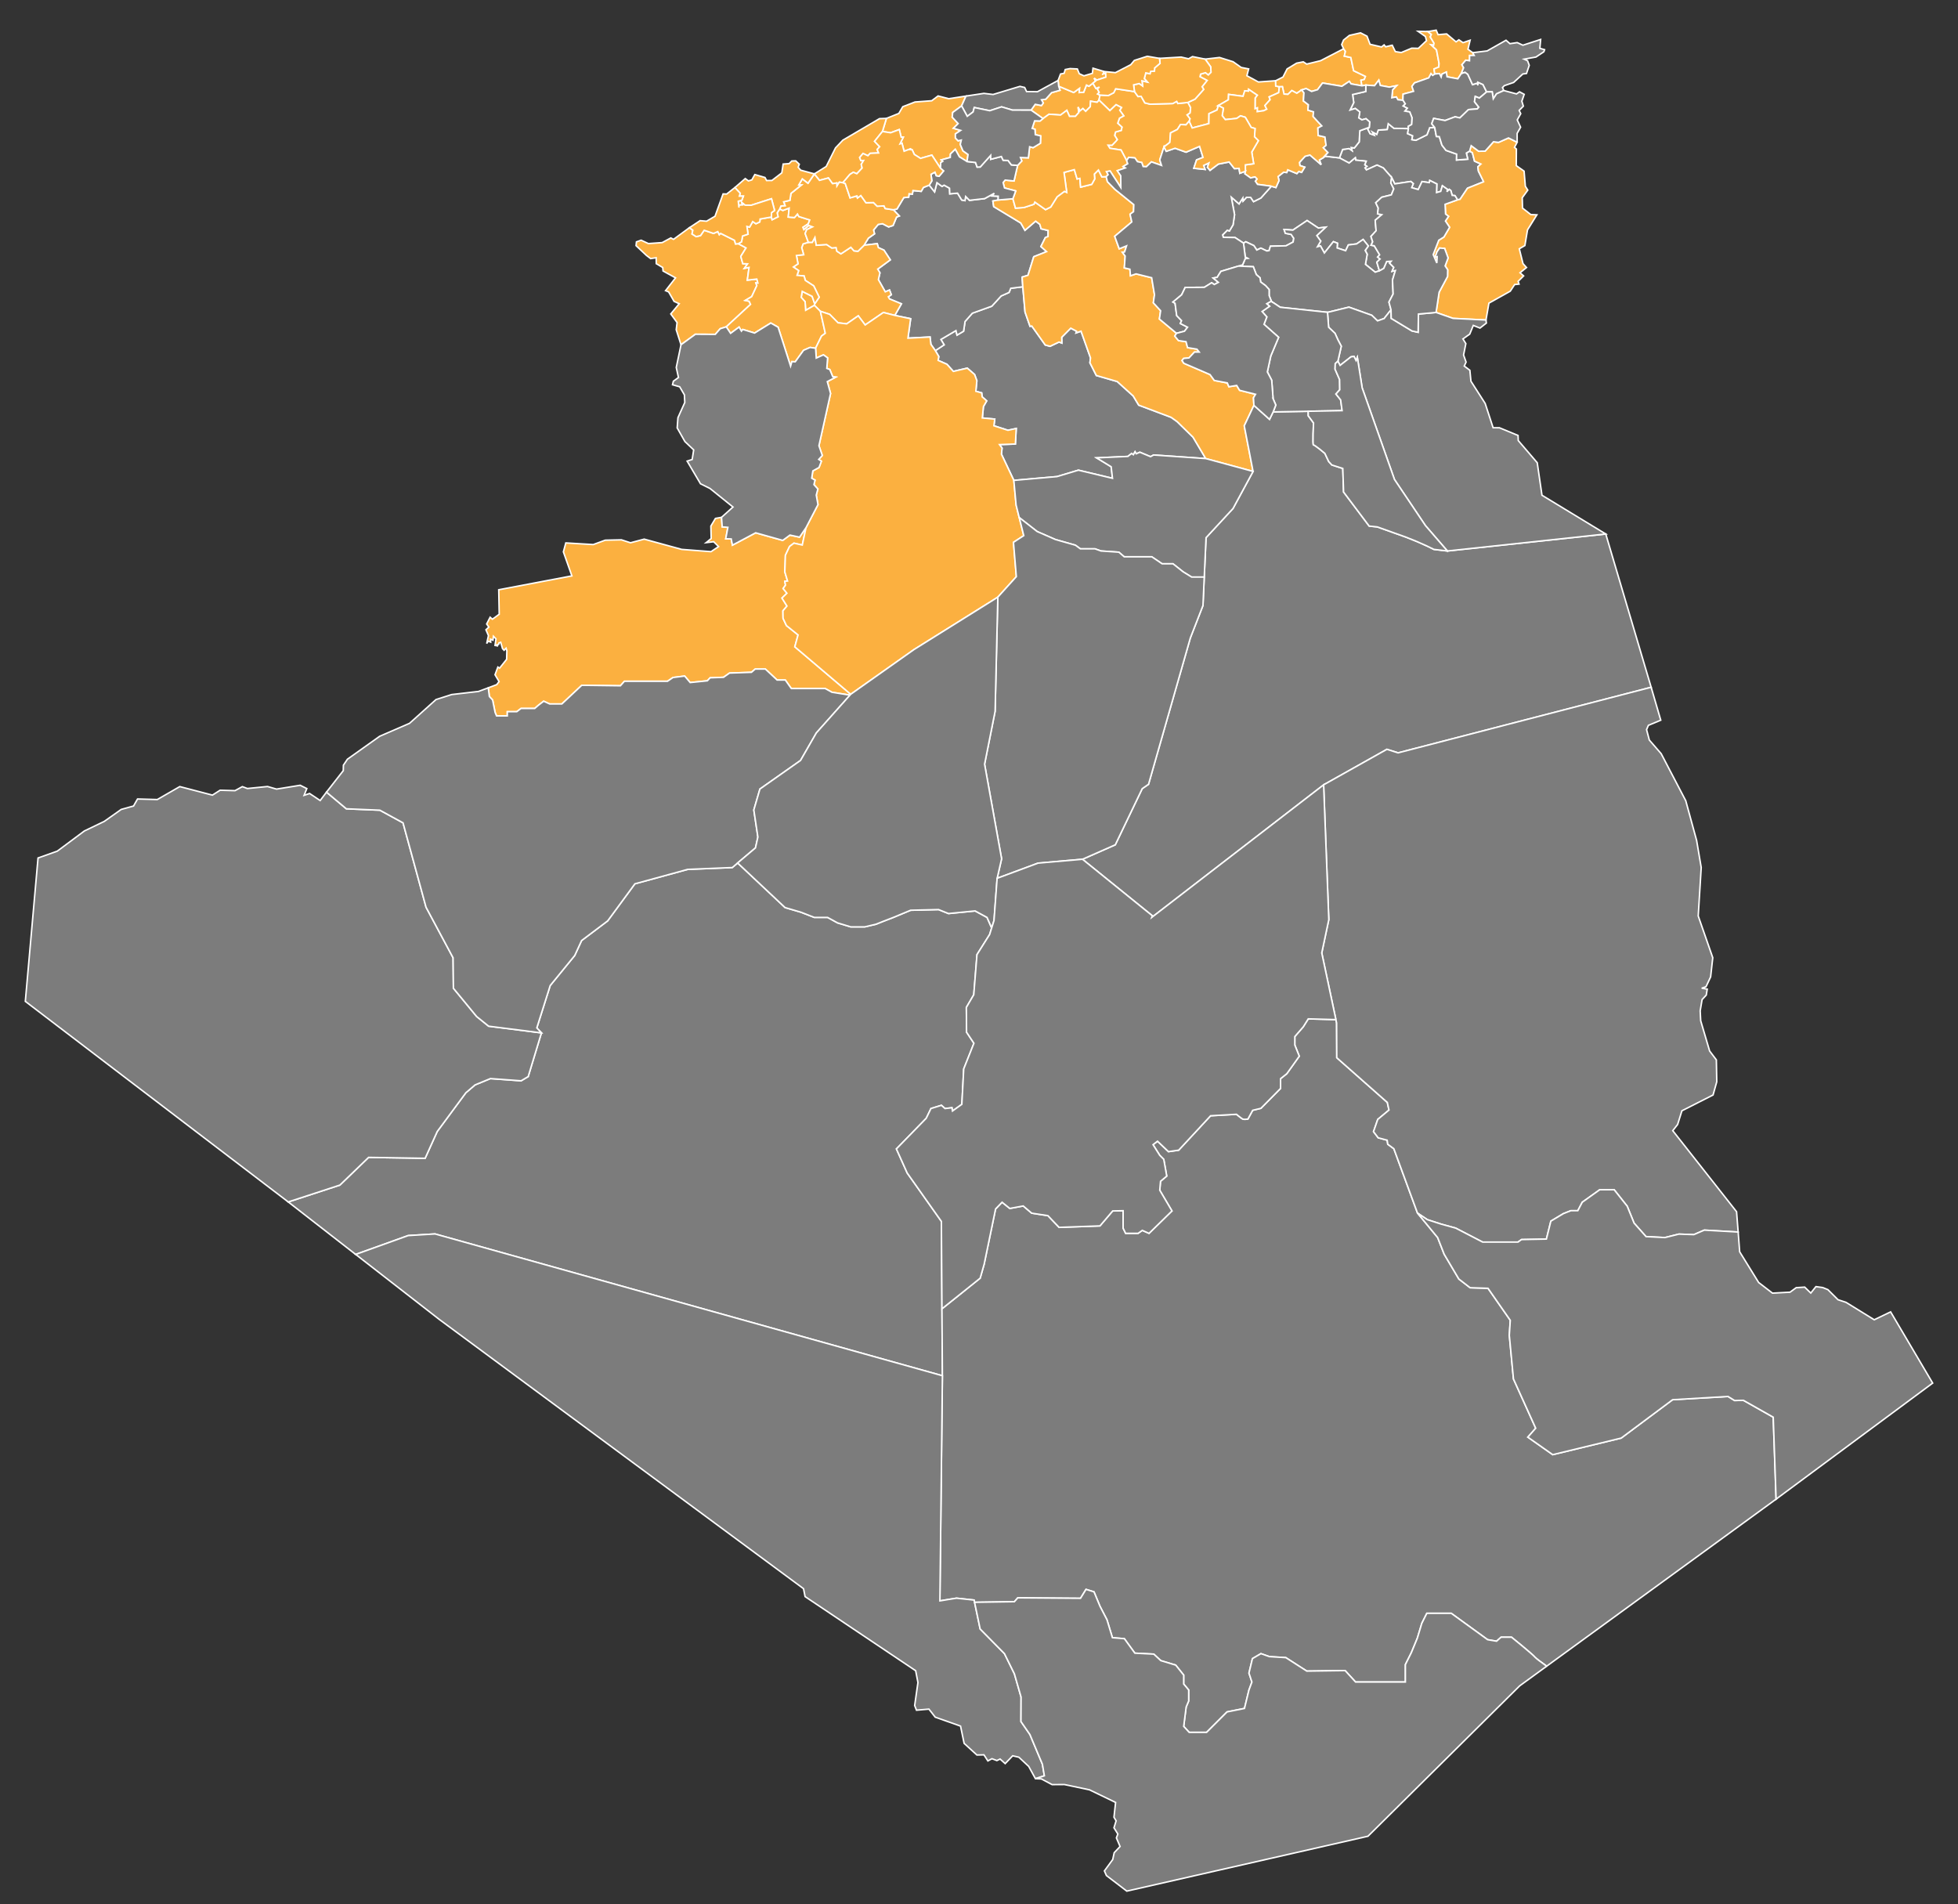 <svg width="982.451" height="955.452" xmlns="http://www.w3.org/2000/svg"
    xmlnsUndefined="http://sodipodi.sourceforge.net/DTD/sodipodi-0.dtd" xmlSpace="preserve"
    enable-background="new 0 0 982.451 955.452" version="1.1">

    <rect width="100%" height="100%" fill="#333333" stroke="none"/>

    <g>
        <title>Layer 1</title>
        <polygon
            points="497.587,465.613   497.505,465.854 496.566,468.893 490.227,478.953 488.604,499.113 484.885,505.474 484.987,517.894 488.686,523.454   483.566,536.334 482.625,554.093 477.927,557.454 477.645,555.814 474.165,556.214 472.385,554.593 467.125,556.214   464.745,561.113 449.785,576.473 455.207,588.554 472.346,612.814 472.645,656.694 472.865,689.593 472.865,690.274   218.284,619.134 204.806,619.954 178.466,629.413 144.625,603.074 170.545,594.613 184.946,580.714 213.306,581.173   219.384,567.733 233.745,548.293 238.384,544.334 246.086,541.173 261.466,542.293 265.024,540.173 271.665,518.254   269.346,515.754 276.066,494.493 288.364,479.433 291.826,471.914 304.905,462.053 318.566,443.453 345.044,436.213   367.427,435.294 370.125,432.993 393.927,455.373 401.927,457.713 408.587,460.313 415.264,460.313 420.264,463.053   426.865,465.053 433.927,465.053 439.587,463.713 442.927,462.373 448.264,460.313 456.927,456.713 470.927,456.373   475.927,458.373 489.285,457.053 495.264,460.313 "
            stroke-linecap="round" stroke-width="0.75" stroke="#ffffff" fill="#7c7c7c" id="Adrar" number="1" />
        <path
            d="m485.219,81.029l0.508,-3.518l-2.536,-1.818l-1.364,-3.214l0.514,-2.198l-1.6,0.358l-1.36,-1.406l-0.008,-2.038l2.66,-1.77l-3.658,-1.072l2.392,-2.338l-2.992,-3.244l0.26,-2.344l4.458,-3.28l2.196,-4.934l-8.664,1.306l-5.338,-1.374l-3.18,2.402l-8.416,0.628l-6.11,2.364l-1.98,3.374l-6.23,2.496l-2,6.566l4.11,0.642l4.346,-1.602l0.934,3.788l1.074,0.042l-1.654,3.374l1.018,-0.314l1.038,3.994l3.55,-1.326l-0.694,0.488l1.186,0.082l1.082,2.358l3.126,1.97l5.676,-1.626l4.344,6.574l0.12,-2.828l1.036,-0.666l-0.768,-0.696l4.524,-1.24l0.072,-1.73l2.438,-2.328l2.072,3.752l3.818,2.346l0,0z"
            stroke-linecap="round" stroke-width="0.75" stroke="#ffffff" fill="#fbb040" id="Chlef" number="2" />
        <polygon
            points="  605.005,230.093 578.846,228.293 577.307,229.133 571.947,226.913 570.124,227.694 569.525,226.673 568.687,228.173   567.807,227.533 565.926,229.013 550.226,229.733 557.544,234.194 558.206,239.993 541.106,235.913 530.364,239.133   508.706,241.033 502.486,227.894 502.784,224.834 501.505,223.073 509.486,222.793 509.904,214.993 505.744,215.894   498.707,213.633 499.125,210.273 492.885,209.713 493.447,203.993 495.087,201.133 492.807,199.113 492.566,197.133   489.645,196.313 490.145,190.993 489.005,187.893 485.346,184.713 478.365,186.353 475.145,182.773 470.727,180.834   471.044,178.853 469.327,175.933 473.727,173.013 472.104,170.313 479.645,165.873 480.207,168.133 483.487,166.194   484.207,161.313 487.885,157.133 497.645,153.633 502.346,148.493 506.307,146.733 507.165,144.633 513.206,143.893   514.326,156.553 516.826,163.733 517.706,163.573 524.466,173.093 526.864,173.753 531.385,171.613 532.784,172.133   532.726,169.233 537.265,164.653 540.164,166.173 539.926,167.033 542.426,166.173 547.187,179.593 546.885,182.013   550.106,188.413 560.586,191.433 568.544,198.613 571.364,203.273 587.624,209.393 590.606,211.513 598.624,219.353 "
            stroke-linecap="round" stroke-width="0.75" stroke="#ffffff" fill="#7c7c7c" id="Laghouat" number="3" />
        <path
            d="m737.393,75.819l1.402,0.772l1.064,4.234l3.23,1.478l-1.544,1.378l0.28,2.186l2.622,5.318l-8.094,3.242l-3.758,5.596l-1.248,0.226l-1.32,-2.102l-1.384,-0.12l-0.666,-2.382l-0.786,-0.628l-1.2,1.202l0.358,-1.158l-2.626,-1.85l-0.82,2.8l-2.096,0.616l0.128,-4.328l-3.54,-1.752l-0.238,1.096l-3.632,-0.538l-1.914,4.018l-3.298,-0.966l0.82,-2.032l-1.23,-1.06l-8.064,1.216l-1.548,-3.19l-4.216,-4.826l-3.138,-1.432l-5.342,2.43l-0.704,-1.034l0.928,-0.77l-1.07,-0.73l0.722,-1.836l-5.214,-0.532l-0.218,-1.174l-3.1,2.63l-4.866,-2.596l1.606,-4.226l3.3,-0.452l1.43,1.02l-0.426,-1.542l1.564,0.232l2.438,-3.066l0.324,-5.582l4.732,-1.726l-0.762,0.874l1.188,2.32l2.02,0.738l-0.928,-1.608l2.244,1.206l0.75,-2.138l4.486,-0.318l0.526,-2.888l2.892,2.332l7.242,0.132l-0.404,2.512l2.53,1.102l-0.392,1.914l1.996,0.332l5.57,-2.744l1.366,-3.55l2.514,-0.152l0.846,4.526l1.472,0.09l1.3,4.24l2.052,2.662l5.346,1.88l-0.062,2.956l5.63,-0.428l-0.708,-3.074l1.638,-0.976l0,0z"
            stroke-linecap="round" stroke-width="0.75" stroke="#ffffff" fill="#7c7c7c" id="Oum_El-Bouaghi" number="4" />
        <path
            d="m692.12,135.843l-1.268,-4.29l1.622,-1.59l-1.224,-0.968l0.998,-1.16l-2.69,-4.512l-1.604,-0.292l0.802,-1.688l-0.878,-2.702l2.614,-2.86l-0.46,-5.27l3.286,-2.792l-2.102,-0.438l0.352,-2.876l-1.264,-2.666l2.984,-2.772l4.834,-1.196l1.226,-3.028l-1.482,-2.982l0.428,-2.676l-4.216,-4.826l-3.138,-1.432l-5.342,2.43l-0.704,-1.034l0.928,-0.77l-1.07,-0.73l0.722,-1.836l-5.214,-0.532l-0.218,-1.174l-3.1,2.63l-4.866,-2.596l-7.166,-0.836l-0.98,0.766l-1.93,1.14l0.89,2.326l-5.612,-4.836l-2.428,0.634l-2.848,3.118l0.242,1.548l2.424,0.806l-1.584,2.604l-1.362,-0.478l-1.004,1.082l-4.588,-1.896l-0.484,1.37l-1.592,-0.156l-2.764,2.184l0.468,2.002l-1.56,3.518l-2.254,-0.666l-5.322,5.926l-3.634,1.812l-1.442,-2.136l-2.124,-0.024l-1.656,1.842l-0.148,-1.574l-1.918,3.012l-3.89,-3.396l1.644,8.802l-0.758,5.092l-1.832,3.094l-1.05,-0.372l-2.372,2.346l0.388,1.212l5.858,0.12l4.252,2.794l1.168,-0.682l4.036,1.934l1.46,2.204l2.034,-0.944l3.006,1.418l1.114,-0.16l0.682,-2.222l7.822,-0.202l3.574,-1.908l0.324,-1.866l-1.312,-1.95l-2.91,-0.56l-0.642,-1.904l4.432,0.304l7.12,-4.796l5.634,3.762l3.716,-0.438l-4.494,4.242l1.988,2.746l-1.654,2.85l1.528,-0.422l1.95,3.534l4.526,-5.67l2.05,0.776l-0.17,2.37l4.26,1.398l1.37,-2.896l4.118,-0.522l3.302,-2.224l2.582,3.252l-1.562,2.252l1.01,1.888l-0.872,5.08l4.912,3.942l2.078,-0.738l0,0z"
            stroke-linecap="round" stroke-width="0.75" stroke="#ffffff" fill="#7c7c7c" id="Batna" number="5" />
        <path
            d="m611.333,52.957l-0.672,2.248l-4.032,1.838l-0.07,4.98l-8.358,2.196l-1.554,-3.402l0.444,-1.202l-1.5,-1.98l1.484,-0.976l0.3,-2.61l-1.356,-2.65l3.59,-1.662l4.358,-4.886l-0.814,-1.322l2.518,-3.162l-3.556,-1.888l0.296,-1.292l2.458,-0.72l1.41,1.078l1.342,-1.308l-0.138,-2.676l-2.798,-3.904l7.224,-0.812l6.8,2.122l4.076,2.878l3.742,0.728l-0.886,3.43l5.772,3.124l8.652,-0.62l0.058,2.632l1.834,0.39l-0.366,2.954l-4.776,2.146l0.502,1.366l-2.63,2.946l0.94,1.84l-1.496,0.75l-3.312,0.482l0.052,-1.87l-1.14,0.396l0.048,-5.382l1.07,-1.388l-4.318,-2.93l-0.076,0.896l-1.858,-0.176l-0.892,2.756l-7.242,-0.96l-0.096,2.698l-5.034,2.904l0,0z"
            stroke-linecap="round" stroke-width="0.75" stroke="#ffffff" fill="#fbb040" id="Béjaïa" number="6" />
        <path
            d="m699.025,147.493l-2.1,4.08l1.04,3.86l-3.46,4.38l0,0.02l-3.3,1.16l-2.9,-2.8l-11.46,-4.08l-10.62,2.6l-0.14,-0.02l-23.72,-2.52l-4.4,-2.92l-1.16,-2.98l0,-3l-1.76,-1.94l-2.5,-1.86l-0.3,-2.08l-1.88,-1.62l-1.5,-3.94c0,0 -3.88,-0.14 -7.46,-0.32l2.08,-0.62l1.36,-3.18l1.08,-0.14l-1.1,-0.6l-0.88,-6.98l1.16,-0.68l4.04,1.92l1.46,2.22l2.04,-0.96l3,1.42l1.12,-0.16l0.68,-2.22l7.82,-0.2l3.58,-1.9l0.32,-1.88l-1.32,-1.94l-2.9,-0.56l-0.64,-1.9l4.42,0.3l7.12,-4.8l5.64,3.76l3.72,-0.44l-4.5,4.24l1.98,2.76l-1.64,2.84l1.52,-0.42l1.96,3.54l4.52,-5.68l2.04,0.78l-0.16,2.38l4.26,1.4l1.36,-2.9l4.12,-0.52l3.3,-2.24l2.6,3.26l-1.58,2.26l1.02,1.88l-0.88,5.08l4.92,3.94l2.08,-0.74l0,0.02l2.16,-1.22l1.48,-3.42l2.28,-0.14l-0.8,0.96l2.1,2.1l-0.84,2l1.64,-0.4l-1.44,4.78l0.32,6.98z"
            stroke-linecap="round" stroke-width="0.75" stroke="#ffffff" fill="#7c7c7c" id="Biskra" number="7" />
        <polygon
            points="426.865,348.354   426.487,348.794 417.427,347.333 414.044,345.474 397.044,345.474 394.044,341.213 389.927,341.213 384.044,335.713   378.927,335.713 377.044,337.333 366.044,337.713 363.044,339.833 356.307,340.093 354.927,341.593 346.307,342.474   343.544,339.213 337.686,339.953 334.927,341.833 313.307,341.833 311.307,344.093 291.927,343.833 281.927,353.213   275.807,353.213 272.807,351.833 270.044,353.953 268.307,355.474 261.427,355.474 259.307,357.093 254.545,357.093   254.545,359.213 249.164,359.213 248.427,357.474 247.164,351.213 245.545,349.474 244.987,345.113 249.245,343.514   250.405,341.974 248.384,338.553 249.806,334.694 250.687,335.233 254.207,330.813 254.327,326.553 253.927,325.233   252.927,326.273 252.144,325.453 251.245,322.273 250.306,322.653 250.284,323.253 248.967,323.673 249.927,324.153   248.384,323.833 248.864,320.553 247.586,319.233 247.347,321.213 246.125,320.694 246.207,322.173 244.927,321.694   244.207,322.914 245.086,318.914 243.827,315.974 245.284,314.653 244.187,313.093 245.927,309.694 247.067,310.694   250.487,308.194 250.245,295.914 286.946,288.953 282.686,276.893 283.905,272.414 297.665,273.233 303.686,271.033   311.785,270.854 316.364,272.333 323.244,270.514 342.044,275.653 356.764,276.794 360.544,274.253 358.104,271.813   354.326,272.273 356.846,270.213 356.686,263.974 358.987,260.113 362.044,259.574 362.364,264.354 365.226,264.593   364.144,270.333 366.905,270.414 367.505,273.533 379.165,267.333 392.745,271.134 396.365,268.474 401.186,269.514   404.447,264.713 402.544,273.493 398.385,272.533 396.186,274.173 394.087,278.613 393.807,286.974 395.165,291.533   393.785,291.653 393.785,291.673 394.145,293.593 392.947,295.294 394.846,297.653 392.365,300.074 394.865,304.093   392.846,306.493 392.905,310.233 394.604,313.873 400.447,318.574 398.807,324.533 "
            stroke-linecap="round" stroke-width="0.75" stroke="#ffffff" fill="#fbb040" id="Béchar" number="8" />
        <path
            d="m551.447,50.251l0.494,-2.556l-1.17,-0.54l0.768,-0.828l-0.94,-1.714l1.072,-0.958l-1.772,0.698l-1.512,-2.62l-2.018,1.542l-1.22,-0.606l-1.404,3.614l-2.236,0.15l0.216,-2.164l-2.982,2.14l-7.542,-3.166l0.678,2.046l-4.222,1.198l-2.954,3.294l-2.12,0.28l0.886,1.604l-0.896,1.28l-3.136,-0.604l-2.074,2.928l5.986,4.212l3.018,-2.174l5.786,0.408l3.136,-2.354l1.342,3.014l2.96,0.016l1.736,-1.934l-0.378,-2.716l0.946,1.912l1.466,-1.192l1.386,1.396l2.318,-2.308l0.166,-2.762l3.26,0.538l0.956,-1.074l0,0z"
            stroke-linecap="round" stroke-width="0.75" stroke="#ffffff" fill="#fbb040" id="Blida" number="9" />
        <path
            d="m584.046,73.713l2.936,-2.266l0.37,-4.77l3.416,-1.722l1.59,-2.484l2.722,0.184l1.566,-1.836l0.444,-1.202l-1.5,-1.98l1.484,-0.976l0.3,-2.61l-1.356,-2.65l-5.028,0.532l-0.548,-1.068l-2.018,1.084l-11.308,0.326l-2.666,-0.658l-1.872,-3.274l-1.564,0.08l-1.782,-2.474l-9.43,-1.418l-0.96,1.968l-2.732,1.428l-4.176,-0.236l-0.494,2.556l5.444,5.258l3.12,-2.96l2.716,1.408l-0.876,1.372l1.992,2.782l-2.14,1.196l-0.884,2.532l2.14,1.956l-0.362,1.618l-2.852,0.828l-0.456,1.708l1.312,2.084l-0.816,0.97l-1.798,1.87l-2.028,-0.03l0.958,1.562l5.576,0.868l2.814,5.298l1.064,-1.616l3.074,0.306l1.31,1.848l2.144,0.444l0.698,2.01l1.606,0.096l2.538,-2.428l5.084,1.78l-0.888,-2.77l2.116,-6.524l0,0z"
            stroke-linecap="round" stroke-width="0.75" stroke="#ffffff" fill="#fbb040" id="Bouira" number="10" />
        <path
            d="m891.185,752.194l-115.12,83.82c-2.74,-1.96 -5.34,-3.88 -5.9,-4.54c-1.24,-1.52 -11.74,-10 -11.74,-10l-5.26,0l-2.24,2l-4.5,-0.76l-18.26,-13.24l-12.24,0l-2.5,5l-2.26,7.48l-3,7.26l-3,6l0,8.74l-25,0l-5.24,-5.74l-19.24,0.26l-10.52,-6.76l-8.24,-0.5l-4.24,-1.5l-4.26,2.5l-1.74,7.26l1.48,4.48l-1.48,4l-2.26,9.26l-8.74,1.74l-10.26,10.26l-8.74,0l-2.76,-3l1.24,-9.74l1.26,-3l0,-5.52l-2.5,-3l0,-4.48l-4,-5l-7.5,-2.26l-3.5,-3.26l-9.5,-0.48l-5.26,-7.26l-6,-0.5l-2.74,-9l-3.5,-6.76l-3,-7.24l-4,-1.24l-2.76,4.48l-31.48,-0.24l-1.7,1.94l-19.98,0.3l-0.24,-1.12l-8.84,-0.94l-8.32,1.34l1.26,-112.96l0,-0.68l-0.22,-32.9l19.16,-15.36l2,-7l3.36,-16.24l0.88,-4.26l1.5,-7.24l3.26,-3.38l3.88,3.12l6.74,-1.24l4.26,3.62l8.12,1.24l5.62,5.88l20.5,-0.74l6.38,-7.5l5.24,-0.12l0,8.74l1.26,2.62l6.24,0l2.12,-1.5l3.38,1.5l11.5,-11.24l-6.12,-10.38l0.38,-4.5l3.12,-2.62l-1.5,-8.38l-2,-2l-3.38,-5.38l2.26,-1.74l5.5,5.24l5.12,-0.74l16,-17.26l13,-0.74c0,0 2.38,2 3.12,2.38c0.76,0.36 2.62,0 2.62,0l2.38,-4.38l4.14,-1l9.86,-10l0,-4.88l3.14,-2.5l6.24,-8.76l-2.24,-5.62l0,-4.24l4.24,-4.88l2.5,-4l13.88,0.38l0.36,1.7l0.08,17.42l25.36,22.42l0.84,3.84l-5.64,4.7l-2.12,6.12l2.36,3.1l4.5,1.2l0.28,2.02l3.06,2.26l11.86,32.28l10.12,12.28l3.26,8.34l7.38,12.48l5.66,4.36l8.96,0.28l11.18,16.06l-0.48,7.56l2.08,21.88l11.16,24.72l-3.94,4.48l12.48,8.78l34.36,-8.32l25.78,-19.24l27.8,-1.64l3.32,2.04l4.42,-0.1l14.96,8.46l1.44,41.12z"
            stroke-linecap="round" stroke-width="0.75" stroke="#ffffff" fill="#7c7c7c" id="Tamenrasset" number="11" />
        <polygon
            points="  765.125,123.213 762.325,124.833 764.185,132.273 765.945,134.233 762.685,136.853 764.485,138.433 761.725,141.173   762.185,142.553 759.985,142.773 757.784,146.113 747.085,152.093 745.604,160.573 729.085,159.753 720.564,156.773   722.104,146.613 726.325,138.733 726.385,135.334 725.104,133.433 726.604,129.413 724.864,124.653 722.325,124.453   721.005,126.393 720.124,129.093 721.124,128.793 720.945,131.974 719.124,127.753 721.904,120.533 724.505,118.913   727.364,114.033 725.265,110.914 726.844,108.554 725.325,107.393 725.085,102.513 731.344,100.253 732.604,100.013 736.344,94.433   744.445,91.194 744.445,91.173 741.825,85.873 741.544,83.673 743.085,82.293 739.864,80.834 738.784,76.593 737.385,75.813   738.184,73.093 741.945,75.893 745.184,75.834 749.385,71.134 751.904,71.433 756.904,69.213 761.245,71.373 759.925,73.953   760.865,74.774 760.805,83.093 764.725,85.873 765.365,93.453 766.585,95.393 763.805,99.213 763.945,104.414 768.085,107.653   771.145,107.793 766.445,115.353 "
            stroke-linecap="round" stroke-width="0.75" stroke="#ffffff" fill="#fbb040" id="Tébessa" number="12" />
        <path
            d="m370.453,122.265l-1.372,0.14l-0.524,-1.82l-6.978,-3.496l-0.662,0.66l-0.744,-1.544l-2.162,0.91l-4.676,-1.586l-1.836,2.672l-2.166,0.528l-2.102,-1.336l0.404,-1.908l-1.694,-1.246l-7.996,5.854l-1.344,-0.71l-4.346,2.336l-6.894,0.496l-3.676,-1.688l-2.334,0.828l-0.206,1.9l5.204,4.898l2.112,1.602l2.776,-0.436l0.054,2.98l3.234,1.92l0.178,1.766l6.256,3.432l-5.002,6.418l1.538,0.628l2.74,4.762l2.57,1.164l-4.238,5.132l3.164,4.312l-0.426,3.614l2.396,7.512l7.22,-5.24l9.986,0.044l2.452,-2.816l3.058,-0.966l12.186,-11.266l-0.724,-1.586l-1.914,-0.396l3.218,-1.902l2.57,-5.506l-0.46,-1.372l0.994,0.072l-0.548,-2.01l-4.75,0.542l0.866,-6.388l-2.354,0.482l1.606,-2.27l-2.382,-0.092l-1.012,-3.654l2.626,-4.254l-3.886,-2.116l0,0z"
            stroke-linecap="round" stroke-width="0.75" stroke="#ffffff" fill="#fbb040" id="Tlemcen" number="13" />
        <path
            d="m500.835,100.349l-2.654,0.524l0.442,2.792l13.554,8.214l2.1,3.676l5.374,-4.598l2.102,1.592l0.656,2.25l3.496,0.836l-0.016,3.042l-1.356,0.518l-2.242,4.502l2.86,2.554l-6.456,2.55l-2.894,9.322l-2.94,0.918l0.336,4.854l-6.028,0.746l-0.87,2.088l-3.956,1.772l-4.694,5.13l-9.754,3.506l-3.678,4.176l-0.73,4.876l-3.288,1.954l-0.546,-2.278l-7.55,4.456l1.616,2.69l-4.39,2.92l-2.238,-3.154l-0.432,-3.686l-11.082,0.59l1.344,-9.764l-7.944,-1.654l3.312,-5.814l-5.948,-2.448l-0.632,-1.062l1.51,-1.062l-0.9,-2.36l-2.122,0.916l-3.462,-6.13l0.77,-3.416l-1.112,-1.846l6.324,-4.658l-3.19,-4.866l-2.806,-1.264l-0.562,-1.982l-6.594,0.776l2.144,-3.54l3.104,-2.2l-0.492,-1.898l2.35,-2.82l2.166,-0.322l3.042,1.578l2.224,-0.704l1.746,-4.212l1.378,-0.562l-2.982,-3.108l1.802,-0.36l3.454,-5.756l2.428,-0.194l0.224,-1.736l1.622,0.22l0.328,-1.826l4.116,0.414l1.136,-1.972l2.898,-1.144l2.69,3.34l1.178,-4.596l2.538,1.86l1.076,-0.606l2.706,1.528l0.122,2.83l3.906,-0.348l2.09,3.438l1.626,0.31l0.344,-2.094l1.916,1.944l7.594,-0.864l4.868,-2.674l-1.118,1.342l3.1,0.134l-0.054,1.9l0,0z"
            stroke-linecap="round" stroke-width="0.75" stroke="#ffffff" fill="#7c7c7c" id="Tiaret" number="14" />
        <path
            d="m604.687,29.659l2.798,3.904l0.138,2.676l-1.342,1.308l-1.41,-1.078l-2.458,0.72l-0.296,1.292l3.556,1.888l-2.518,3.162l0.814,1.322l-4.358,4.886l-3.59,1.662l-5.028,0.532l-0.548,-1.068l-2.018,1.084l-11.308,0.326l-2.666,-0.658l-1.872,-3.274l-1.564,0.08l-1.782,-2.474l-0.436,-3.388l2.832,-0.642l1.69,1.184l-0.33,-2.578l2.712,0.626l-1.544,-1.726l0.772,-2.882l2.084,0.462l0.36,-1.21l1.888,-0.154l0.09,-1.56l2.708,-2.326l-0.27,-2.478l10.878,-0.642l3.702,0.852l1.972,-1.094l6.344,1.266l0,0z"
            stroke-linecap="round" stroke-width="0.75" stroke="#ffffff" fill="#fbb040" id="Tizi-Ouzou" number="15" />
        <path
            d="m554.025,35.883l-0.542,1.218l1.316,-0.43l0.06,2.04l-4.556,1.49l-1.32,-0.966l0.78,1.404l-1.378,1.092l-2.018,1.542l-1.22,-0.606l-1.404,3.614l-2.236,0.15l0.216,-2.164l-2.982,2.14l-7.542,-3.166l-0.27,-2.894l1.22,-3.23l1.8,-0.348l0.546,-1.888l2.41,-0.47l3.664,0.176l0.986,2.402l2.324,1.05l4.238,-1.244l0.314,-2.59l5.594,1.678l0,0z"
            stroke-linecap="round" stroke-width="0.75" stroke="#ffffff" fill="#fbb040" id="Alger" number="16" />
        <polygon
            points="629.164,203.393   624.326,213.653 628.744,236.533 605.005,230.093 598.624,219.353 590.606,211.513 587.624,209.393 571.364,203.273   568.567,198.613 568.544,198.613 560.586,191.433 550.106,188.413 546.885,182.013 547.187,179.593 542.426,166.173   539.926,167.033 540.164,166.173 537.265,164.653 532.726,169.233 532.784,172.133 531.385,171.613 526.864,173.753   524.466,173.093 517.706,163.573 516.826,163.733 514.326,156.553 513.206,143.893 512.864,139.033 515.807,138.133   518.706,128.813 525.145,126.253 522.284,123.693 524.525,119.193 525.885,118.673 525.904,115.633 522.404,114.793   521.744,112.554 519.645,110.953 514.284,115.553 512.186,111.873 498.625,103.673 498.186,100.873 500.827,100.354 508.226,99.713   509.544,104.453 513.826,104.113 518.784,102.494 519.244,101.373 524.624,105.194 527.226,103.854 530.426,98.733 534.086,96.013   535.244,96.533 533.885,86.513 539.067,85.113 540.447,89.774 541.846,89.494 542.226,93.893 547.784,92.494 549.307,89.753   549.086,87.334 551.145,85.293 552.864,88.733 555.044,88.634 555.664,91.153 559.486,95.054 568.904,102.673 568.765,106.213   567.025,107.474 567.885,111.354 559.326,118.573 561.586,124.833 565.265,123.353 564.265,126.433 563.164,126.573   564.567,128.473 564.145,134.413 566.947,135.073 567.226,138.373 570.044,137.413 577.864,139.353 579.284,147.853   578.706,151.933 582.364,155.913 581.744,160.073 590.346,167.233 589.466,168.613 591.326,170.893 595.106,171.433   595.885,174.413 600.586,175.194 601.726,176.653 599.326,176.653 596.586,179.593 593.904,179.853 593.106,180.893   594.005,182.273 607.145,187.933 609.307,190.893 615.826,192.133 616.606,194.033 620.525,193.393 621.986,195.834   629.984,197.834 628.947,199.593 "
            stroke-linecap="round" stroke-width="0.75" stroke="#ffffff" fill="#fbb040" id="Djelfa" number="17" />
        <path
            d="m653.146,45.123l2.226,-0.676l2.734,1.444l3.008,-0.892l2.484,-3.342l9.712,1.624l3.722,-2.464l0.866,1.276l5.484,0.962l-0.508,-2.774l1.656,-0.388l0.6,-1.568l-5.932,-2.852l-1.398,-6.618l-3.27,-0.706l0.556,-2.366l-0.916,-1.32l-11.544,5.988l-6.968,1.708l-1.714,-1.134l-3.352,0.658l-4.76,2.886l-2.068,4.076l-3.702,1.87l0.058,2.632l1.834,0.39l1.502,-0.048l0.806,3.708l1.958,0.154l1.984,-1.916l2.498,1.352l2.444,-1.664l0,0z"
            stroke-linecap="round" stroke-width="0.75" stroke="#ffffff" fill="#fbb040" id="Jijel" number="18" />
        <path
            d="m653.146,45.123l1.114,1.434l-0.25,4.096l2.488,1.906l-0.228,2.694l2.788,0.852l-0.194,2.342l4.376,4.734l-1.954,1.042l0.098,3.736l3.426,0.798l0.572,4.17l-1.38,1.206l2.324,2.426l-2.4,2.586l-1.93,1.14l0.89,2.326l-5.612,-4.836l-2.428,0.634l-2.848,3.118l0.242,1.548l2.424,0.806l-1.584,2.604l-1.362,-0.478l-1.004,1.082l-4.59,-1.896l-0.484,1.37l-1.592,-0.156l-2.764,2.184l0.468,2.002l-1.56,3.518l-2.254,-0.666l-6.986,-0.936l-1.096,-1.612l0.836,-1.072l-0.974,-1.036l-2.216,0.48l-2.946,-2.084l0.338,-1.254l-0.036,-3.204l4.176,-0.576l-0.968,-5.854l3.338,-5.716l-1.938,-1.944l0.254,-4.156l-1.928,-0.548l-2.96,-5.09l-2.406,-0.726l-1.922,1.308l-5.704,0.594l-1.558,-1.966l0.598,-3.75l-2.516,-1.344l5.032,-2.9l0.096,-2.698l7.242,0.96l0.892,-2.756l1.858,0.176l0.076,-0.896l4.318,2.93l-1.07,1.388l-0.048,5.382l1.14,-0.396l-0.052,1.87l3.312,-0.482l1.496,-0.75l-0.94,-1.84l2.63,-2.946l-0.502,-1.366l4.776,-2.146l0.366,-2.954l1.502,-0.048l0.806,3.708l1.958,0.154l1.984,-1.916l2.498,1.352l2.452,-1.662l0,0z"
            stroke-linecap="round" stroke-width="0.75" stroke="#ffffff" fill="#fbb040" id="Sétif" number="19" />
        <path
            d="m448.977,158.261l-5.706,-1.468l-9.166,6.268l-3.464,-4.592l-5.798,4.018l-4.346,-0.506l-4.19,-4.254l-4.662,-1.526l-3,-2.996l-4.4,2.496l-0.274,-4.306l-1.96,-2.192l0.512,-3.02l4.982,2.498l1.296,3.766l2.24,-3.332l-2.756,-5.68l-4.226,-2.748l-0.588,-2.208l-3.54,-0.326l0.808,-2.382l-2.658,-1.802l2.328,-1.602l-0.792,-4.174l3.624,-0.394l-0.97,-3.526l0.704,-1.892l2.636,-0.806l1.964,0.014l1.33,-2.48l0.69,3.952l5.166,-0.378l2.602,1.736l2.162,-0.194l0.41,1.812l2.02,1.324l4.988,-3.298l1.548,1.78l1.998,0.24l3.082,-3.036l6.594,-0.776l0.562,1.982l2.806,1.264l3.19,4.866l-6.324,4.658l1.112,1.846l-0.77,3.416l3.462,6.13l2.122,-0.916l0.9,2.36l-1.51,1.062l0.632,1.062l5.948,2.448l-3.318,5.812l0,0z"
            stroke-linecap="round" stroke-width="0.75" stroke="#ffffff" fill="#fbb040" id="Saida" number="20" />
        <path
            d="m719.94,37.151l-1.076,0.7l-0.836,-0.892l-1.1,2.102l-7.168,2.528l-1.306,1.744l0.84,2.488l-5.258,1.396l-0.122,3.084l-2.508,-0.26l-0.798,-1.4l-2.248,0.416l0.414,-4.026l1.94,-2.036l-3.6,0.722l-4.548,-0.848l-0.738,-2.648l-2.136,2.776l-4.376,-0.294l-1.934,0.348l-0.508,-2.774l1.656,-0.388l0.6,-1.568l-5.932,-2.852l-1.398,-6.618l-3.27,-0.706l0.556,-2.366l-0.916,-1.32l-0.974,-2.092l0.952,-2.266l2.922,-2.328l5.598,-1.284l3.236,1.656l1.538,4.082l5.768,1.332l1.284,-1.046l0.78,0.96l3.292,-0.786l1.558,3.198l2.966,0.476l5.276,-2.188l3.318,0.082l4.084,-3.856l-0.558,-2.09l-3.672,-2.596l4.936,0.12l1.73,1.41l-0.54,1.298l1.868,3.116l-0.206,1.056l-1.236,-0.218l2.69,2.506l1.294,6.848l-0.152,1.792l-2.392,0.982l0.41,2.528l0,0z"
            stroke-linecap="round" stroke-width="0.75" stroke="#ffffff" fill="#fbb040" id="Skikda" number="21" />
        <path
            d="m391.225,104.837l-1.284,1.986l0.48,1.928l-3.006,1.494l-0.364,-1.344l-5.676,0.994l-0.136,1.456l-1.936,0.912l-1.626,-1.096l-1.562,2.79l-1.346,-0.358l0.572,3.892l-2.76,0.922l-0.496,2.902l-1.636,0.95l3.884,2.124l-2.626,4.254l1.012,3.654l2.382,0.092l-1.606,2.27l2.354,-0.482l-0.866,6.388l4.75,-0.542l0.548,2.01l-0.994,-0.072l0.46,1.372l-2.57,5.506l-3.218,1.902l1.914,0.396l0.724,1.586l-12.187,11.266l2.16,3.262l4.266,-3.134l1.176,2.036l0.684,-0.834l5.932,1.788l8.108,-5.02l3.686,2.082l6.266,19.538l0.628,-2.258l1.708,0.082l4.182,-5.77l3.264,-1.422l2.748,0.398l3.004,-6.134l1.884,-1.382l-2.464,-11.018l-3,-2.996l-4.4,2.496l-0.274,-4.306l-1.96,-2.192l0.512,-3.02l4.982,2.498l1.296,3.766l2.24,-3.332l-2.756,-5.68l-4.226,-2.748l-0.588,-2.208l-3.54,-0.326l0.808,-2.382l-2.658,-1.802l2.328,-1.602l-0.792,-4.174l3.624,-0.394l-0.97,-3.526l0.704,-1.892l2.636,-0.806l-1.608,-4.406l0.75,-1.93l2.954,-1.422l-1.91,-0.71l-2.44,2.038l-0.436,-1.098l2.624,-1.714l0.758,-1.974l-5.454,-1.71l-0.704,-1.264l-1.504,1.764l-3.126,-0.24l0.464,-4.508l-3.176,1.204l-1.575,-0.77l0,0z"
            stroke-linecap="round" stroke-width="0.75" stroke="#ffffff" fill="#fbb040" id="Sidi_Bel_Abbes"
            number="22" />
        <path
            d="m733.24,36.865l1.144,-2.894l-0.854,-1.494l1.938,-2.28l1.878,0.286l0.062,-2.656l2.278,-0.018l-0.732,-1.37l-2.384,-1.736l1.066,-4.514l-3.542,1.214l-2.08,-1.422l-1.428,1.006l-4.718,-3.972l-4.286,0.378l-0.96,-2.258l-4.146,0.698l1.73,1.41l-0.54,1.298l1.868,3.116l-0.204,1.056l-1.236,-0.218l2.69,2.506l1.294,6.848l-0.152,1.792l-2.392,0.982l0.402,2.532l2.302,-0.244l0.876,1.752l0.398,-1.484l2.208,-1.016l0.35,2.374l5.426,1.006l1.744,-2.678l0,0z"
            stroke-linecap="round" stroke-width="0.75" stroke="#ffffff" fill="#fbb040" id="Annaba" number="23" />
        <path
            d="m733.24,36.865l1.872,-0.618l1.372,1.002l2.378,5.22l2.338,-0.764l0.402,1.086l-0.094,-1.542l2.596,1.168l1.84,3.7l-3.664,3.088l-2.046,-0.824l-0.39,2.634l2.158,2.764l-0.748,0.874l-4.436,0.344l-4.32,4.162l-2.39,-0.544l-5.038,1.868l-5.706,-1.078l-0.99,2.692l1.5,1.838l-2.514,0.152l-1.366,3.55l-5.57,2.744l-1.996,-0.332l0.392,-1.914l-2.53,-1.102l0.404,-2.512l-0.156,-1.14l1.712,-0.948l0.212,-3.372l-1.122,-2.886l-2.446,-0.44l1.198,-1.432l-2.104,-1.114l1.068,-1.102l-1.146,-1.782l0.122,-3.084l5.258,-1.396l-0.84,-2.488l1.306,-1.744l7.168,-2.528l1.1,-2.102l0.836,0.892l1.076,-0.7l2.302,-0.244l0.876,1.752l0.398,-1.484l2.208,-1.016l0.35,2.374l5.426,1.006l1.744,-2.678l0,0z"
            stroke-linecap="round" stroke-width="0.75" stroke="#ffffff" fill="#7c7c7c" id="Guelma" number="24" />
        <path
            d="m706.7,64.521l-0.156,-1.14l1.712,-0.948l0.212,-3.372l-1.122,-2.886l-2.446,-0.44l1.198,-1.432l-2.104,-1.114l1.068,-1.102l-1.146,-1.782l-2.508,-0.26l-0.798,-1.4l-2.248,0.416l0.414,-4.026l1.94,-2.036l-3.6,0.722l-4.548,-0.848l-0.738,-2.648l-2.136,2.776l-4.376,-0.294l-0.04,3.198l-6.596,1.53l0.57,4.042l-1.842,3.756l2.638,-0.81l2.252,1.758l-0.528,2.976l1.576,0.992l2.036,-0.59l1.874,1.606l-0.216,2.708l-0.762,0.874l1.188,2.32l2.02,0.738l-0.928,-1.608l2.244,1.206l0.75,-2.138l4.486,-0.318l0.526,-2.888l2.892,2.332l7.242,0.13l0,0z"
            stroke-linecap="round" stroke-width="0.75" stroke="#ffffff" fill="#7c7c7c" id="Constantine" number="25" />
        <path
            d="m565.302,80.571l0.546,1.59l-2.284,1.372l1.1,0.734l-4.04,1.37l1.72,2.562l0.072,5.932l-5.418,-8.31l-1.788,0.28l0.812,1.542l-0.98,0.99l-2.18,0.098l-1.708,-3.432l-2.064,2.04l0.208,2.412l-1.506,2.74l-5.574,1.402l-0.37,-4.4l-1.398,0.288l-1.388,-4.674l-5.17,1.414l1.352,10.01l-1.158,-0.518l-3.66,2.722l-3.208,5.128l-2.586,1.324l-5.398,-3.818l-0.458,1.12l-4.948,1.624l-4.278,0.334l-1.318,-4.726l1.42,-3.936l-5.62,-1.476l-0.694,-2.72l1.008,-1.24l4.452,0.458l1.804,-7.814l2.1,-2.208l-0.674,-1.752l3.97,0.148l0.634,-5.552l1.722,0.468l3.684,-2.222l0.126,-3.686l-2.688,-0.61l-0.17,-2.738l-1.418,-0.398l1.25,-3.82l2.692,0.086l1.514,-1.228l3.018,-2.174l5.786,0.408l3.136,-2.354l1.342,3.014l2.96,0.016l1.736,-1.934l-0.378,-2.716l0.946,1.912l1.466,-1.192l1.386,1.396l2.318,-2.308l0.166,-2.762l3.26,0.538l0.96,-1.074l5.444,5.258l3.12,-2.96l2.716,1.408l-0.876,1.372l1.992,2.782l-2.14,1.196l-0.884,2.532l2.14,1.956l-0.362,1.618l-2.852,0.828l-0.456,1.708l1.312,2.084l-0.816,0.97l-1.798,1.87l-2.028,-0.03l0.958,1.562l5.576,0.868l2.81,5.298l0,0z"
            stroke-linecap="round" stroke-width="0.75" stroke="#ffffff" fill="#fbb040" id="Médéa" number="26" />
        <path
            d="m408.625,87.241l5.928,-3.698l4.676,-9.342l3.69,-3.884l18.374,-10.79l3.48,-0.116l-2,6.566l-3.958,4.942l2.578,2.7l-1.268,1.398l0.718,1.742l-4.252,0.186l-1.106,1.21l-2.452,-1.144l-1.692,2.036l0.626,1.534l1.348,-0.072l-1.18,1.984l0.454,1.82l-2.664,2.874l-1.754,-0.746l-1.734,1.078l-3.488,4.148l-1.806,-0.272l-1.212,1.926l-0.06,-1.526l-2.14,0.36l-2.058,-2.854l-4.504,1.198l-2.544,-3.258l0,0z"
            stroke-linecap="round" stroke-width="0.75" stroke="#ffffff" fill="#fbb040" id="Mostaganem" number="27" />
        <path
            d="m637.945,93.433l-5.32,5.94l-3.64,1.8l-1.44,-2.12l-2.12,-0.04l-1.66,1.84l-0.14,-1.56l-1.92,3l-3.9,-3.38l1.64,8.8l-0.74,5.08l-1.84,3.1l-1.06,-0.38l-2.36,2.36l0.38,1.2l5.86,0.12l4.26,2.8l0.88,6.98l1.1,0.6l-1.08,0.14l-1.36,3.18l-2.08,0.62c-0.02,0 -0.02,0 -0.02,0l-8.78,2.64l-1.88,3l-2,0.34l2.6,2.18l-2.04,1.08l-1.32,-0.88l-3.66,2.28l-9.62,0.08l-1.76,3.66l-4.38,3.66l1.06,0.6l0.82,6.18l2.44,2.54l-0.62,1.44l3.64,1.86l-1.56,2.02l-3.98,1.04l-8.6,-7.16l0.62,-4.16l-3.66,-3.98l0.58,-4.08l-1.42,-8.5l-7.82,-1.94l-2.82,0.96l-0.28,-3.3l-2.8,-0.66l0.42,-5.94l-1.4,-1.9l1.1,-0.14l1,-3.08l-3.68,1.48l-2.26,-6.26l8.56,-7.22l-0.86,-3.88l1.74,-1.26l0.14,-3.54l-9.42,-7.62l-3.82,-3.9l-0.62,-2.52l0.98,-1l-0.82,-1.54l1.8,-0.28l5.4,8.32l-0.06,-5.94l-1.72,-2.56l4.04,-1.36l-1.1,-0.74l2.28,-1.38l-0.54,-1.58l1.06,-1.62l3.08,0.3l1.3,1.86l2.14,0.44l0.7,2l1.62,0.1l2.54,-2.42l5.08,1.78l-0.9,-2.78l2.12,-6.52l1.14,2.2l4.42,-1.52l5.52,1.96l6.78,-2.92l1.72,5.56l-3.22,1.24l-1.38,4.2l5.64,0.58l-0.72,-1.98l2.66,-1.28l-0.78,2.18l1.32,1.54l4.16,-3.14l5.44,-1.06l2.64,3.34l2.34,-0.1l0.36,2.44l2.82,-1.02l-0.34,1.24l2.94,2.1l2.22,-0.48l0.98,1.02l-0.84,1.08l1.1,1.62l6.98,0.92z"
            stroke-linecap="round" stroke-width="0.75" stroke="#ffffff" fill="#7c7c7c" id="M_sila" number="28" />
        <path
            d="m422.949,91.662l1.156,0.388l2.434,7.222l3.432,-0.986l0.25,1.048l1.716,-1.222l2.564,3.604l3.78,-0.082l1.836,1.834l3.442,-0.17l0.59,1.324l4.094,0.636l2.982,3.108l-1.378,0.562l-1.746,4.212l-2.224,0.704l-3.042,-1.578l-2.166,0.322l-2.35,2.82l0.492,1.898l-3.104,2.2l-2.144,3.54l-3.082,3.036l-1.998,-0.24l-1.548,-1.78l-4.988,3.298l-2.02,-1.324l-0.41,-1.812l-2.162,0.194l-2.602,-1.736l-5.166,0.378l-0.69,-3.952l-1.33,2.48l-1.964,-0.014l-1.608,-4.406l0.75,-1.93l2.954,-1.422l-1.91,-0.71l-2.44,2.038l-0.436,-1.098l2.624,-1.714l0.758,-1.974l-5.454,-1.71l-0.704,-1.264l-1.504,1.764l-3.126,-0.24l0.464,-4.508l-3.176,1.204l-1.574,-0.762l0.638,-1.498l2.06,-0.17l-0.74,-1.9l3.166,-0.76l0.526,-3.482l5.25,-4.208l-1.334,-0.012l1.778,-3.066l2.864,2.178l3.162,-4.58l2.576,3.154l4.504,-1.198l2.058,2.854l2.14,-0.36l0.06,1.526l1.212,-1.926l1.808,0.268l0,0z"
            stroke-linecap="round" stroke-width="0.75" stroke="#ffffff" fill="#fbb040" id="Mascara" number="29" />
        <path
            d="m828.485,344.833l-126.98,32.92l-5.6,-1.78l-31.76,17.82l-86.24,66.52l0.3,-0.82l-35.06,-28.36l16.46,-7.26l13.52,-28.18l3.16,-2.18l20.98,-73.42l6.34,-16.3l0.64,-14.24l0.9,-19.78l13.52,-14.62l10.08,-18.62l-4.42,-22.88l4.84,-10.26l7.84,7l1.82,-3.72l17.6,-0.32l0,2.24l2.66,3.62c0,0 -0.58,11.26 0,11.08c0.6,-0.16 5.68,4.18 5.68,4.18l1.92,4.08l1.58,1.74l5.5,1.76l0.4,11.82l12.84,17.08l4.08,0.42l14.5,5.18l5.52,2.22l5.06,2.26l3.3,1.62l6.78,0.8l79.46,-8.52l22.78,76.9z"
            stroke-linecap="round" stroke-width="0.75" stroke="#ffffff" fill="#7c7c7c" id="Ouargla" number="30" />
        <path
            d="m391.225,104.837l0.638,-1.498l2.06,-0.17l-0.74,-1.9l3.166,-0.76l0.526,-3.482l5.25,-4.208l-1.334,-0.012l1.778,-3.066l2.864,2.178l3.194,-4.678l-6.864,-1.85l-1.272,-1.468l0.56,-1.524l-1.792,-1.692l-1.962,0.05l-1.35,1.342l-3,0.22l-0.66,4.402l-4.986,3.834l-2.652,0.022l-0.812,-1.52l-5.098,-1.476l-1.502,2.678l-1.704,0.508l-1.588,-1.18l-5.218,4.528l2.682,2.858l-0.444,1.434l2.016,0.014l-0.766,2.038l-1.786,0.502l0.348,3.182l0.024,-1.242l1.788,-0.09l-0.404,-1.192l1.642,1.314l3.14,0.042l10.132,-3.248l1.552,5.842l-1.544,1.128l-0.054,2.202l0.364,1.344l3.006,-1.494l-0.48,-1.928l1.282,-1.984l0,0z"
            stroke-linecap="round" stroke-width="0.75" stroke="#ffffff" fill="#fbb040" id="Oran" number="31" />
        <polygon
            points="  508.524,272.113 509.966,289.333 500.665,299.634 458.505,325.993 426.865,348.354 398.807,324.533 400.447,318.574   394.604,313.873 392.905,310.233 392.846,306.493 394.865,304.093 392.365,300.074 394.846,297.653 392.947,295.294   394.145,293.593 393.785,291.673 393.785,291.653 395.165,291.533 393.807,286.974 394.087,278.613 396.186,274.173   398.385,272.533 402.544,273.493 404.447,264.713 410.427,253.194 409.566,248.413 410.365,245.353 408.405,243.153   408.947,240.893 407.285,239.953 407.846,236.273 410.966,234.553 412.145,231.394 410.807,230.513 412.587,228.533   410.905,223.633 416.745,197.433 415.104,191.474 419.346,189.213 417.827,188.993 416.365,185.413 414.865,184.853   415.264,179.553 413.165,178.053 409.566,179.673 409.227,174.733 412.227,168.593 414.104,167.213 411.645,156.194   416.307,157.733 420.505,161.974 424.846,162.493 430.645,158.474 434.104,163.053 443.264,156.793 448.987,158.253   456.927,159.913 455.566,169.673 455.587,169.673 466.665,169.093 467.087,172.773 469.327,175.933 471.044,178.853   470.727,180.834 475.145,182.773 478.365,186.353 485.346,184.713 489.005,187.893 490.145,190.993 489.645,196.313   492.566,197.133 492.807,199.113 495.087,201.133 493.447,203.993 492.885,209.713 499.125,210.273 498.707,213.633   505.744,215.894 509.904,214.993 509.486,222.793 501.505,223.073 502.784,224.834 502.486,227.894 508.706,241.033   509.846,253.394 511.404,259.673 511.426,259.694 513.686,268.754 "
            stroke-linecap="round" stroke-width="0.75" stroke="#ffffff" fill="#fbb040" id="El_Bayadh" number="32" />
        <polygon
            points="872.145,618.173   855.165,617.214 849.925,619.473 842.425,619.214 835.425,620.954 825.925,620.473 819.925,613.714 816.464,605.214   809.925,596.954 802.685,596.954 793.925,603.214 791.685,607.473 788.165,607.473 784.425,608.954 778.165,612.714   775.925,621.714 763.425,621.954 761.685,623.214 743.924,623.214 730.424,616.214 723.164,614.214 716.164,611.954   711.244,608.654 699.385,576.374 696.325,574.113 696.044,572.093 691.544,570.894 689.184,567.793 691.304,561.673   696.945,556.973 696.104,553.134 670.744,530.714 670.664,513.293 670.304,511.594 663.205,478.134 666.744,461.414   664.145,393.794 695.904,375.974 701.505,377.753 828.485,344.833 833.305,361.354 827.105,363.933 826.185,366.093   827.565,371.313 833.525,378.173 845.844,401.753 851.305,421.694 853.605,435.273 852.105,459.593 859.404,480.533   858.325,490.173 856.005,495.093 853.844,495.833 856.625,496.294 856.145,499.274 854.045,501.554 853.085,507.194   853.344,512.154 857.825,527.334 861.205,531.793 861.404,542.793 859.545,549.413 843.925,557.334 841.765,564.214   839.325,567.314 871.344,607.973 "
            stroke-linecap="round" stroke-width="0.75" stroke="#ffffff" fill="#7c7c7c" id="Illizi" number="33" />
        <path
            d="m624.903,85.927l-0.036,-3.204l4.176,-0.576l-0.968,-5.854l3.338,-5.716l-1.938,-1.944l0.254,-4.156l-1.928,-0.548l-2.96,-5.09l-2.406,-0.726l-1.922,1.308l-5.704,0.594l-1.558,-1.966l0.598,-3.75l-2.516,-1.344l-0.672,2.248l-4.032,1.838l-0.07,4.98l-8.358,2.196l-1.554,-3.402l-1.566,1.836l-2.722,-0.184l-1.59,2.484l-3.416,1.722l-0.37,4.77l-2.936,2.266l1.14,2.208l4.422,-1.536l5.51,1.976l6.78,-2.922l1.73,5.548l-3.234,1.25l-1.378,4.19l5.644,0.584l-0.722,-1.982l2.658,-1.278l-0.772,2.182l1.326,1.532l4.144,-3.124l5.44,-1.064l2.658,3.338l2.334,-0.098l0.364,2.434l2.812,-1.02l0,0z"
            stroke-linecap="round" stroke-width="0.75" stroke="#ffffff" fill="#fbb040" id="Bord-Bou-Arréridj"
            number="34" />
        <path
            d="m551.938,47.696l4.176,0.236l2.732,-1.428l0.96,-1.968l9.43,1.418l-0.436,-3.388l2.832,-0.642l1.69,1.184l-0.33,-2.578l2.712,0.626l-1.544,-1.726l0.772,-2.882l2.084,0.462l0.36,-1.21l1.888,-0.154l0.09,-1.56l2.708,-2.326l-0.27,-2.478l-6.13,-1.048l-6.484,2.07l-1.812,2.158l-7.7,3.974l-5.644,-0.55l-0.542,1.218l1.316,-0.43l0.06,2.04l-4.556,1.49l-1.32,-0.966l0.78,1.404l-1.378,1.092l1.512,2.62l1.772,-0.698l-1.072,0.958l0.94,1.714l-0.768,0.828l1.172,0.54l0,0z"
            stroke-linecap="round" stroke-width="0.75" stroke="#ffffff" fill="#fbb040" id="Boumerdès" number="35" />
        <path
            d="m738.955,26.442l0.732,1.37l-2.278,0.018l-0.062,2.656l-1.878,-0.286l-1.938,2.28l0.854,1.494l-1.144,2.894l1.872,-0.618l1.372,1.002l2.378,5.22l2.338,-0.764l0.402,1.086l-0.094,-1.542l2.596,1.168l1.84,3.7l2.766,-0.038l0.544,3.52l1.646,-2.514l3.644,-1.648l-0.652,-1.506l0.938,-0.96l4.652,-1.592l4.616,-4.26l1.83,-0.238l1.394,-4.1l-0.848,-2.294l-1.726,-0.806l5.94,-1.064l3.964,-2.646l0.356,-1.042l-2.372,-0.674l0.398,-4.452l-8.904,2.882l-2.858,-1.31l-3.644,0.546l-1.964,-1.722l-9.47,5.352l-7.24,0.888l0,0z"
            stroke-linecap="round" stroke-width="0.75" stroke="#ffffff" fill="#7c7c7c" id="El-Taref" number="36" />
        <polygon
            points="271.665,518.254   265.024,540.173 261.466,542.293 246.086,541.173 238.384,544.334 233.745,548.293 219.384,567.733 213.306,581.173   184.946,580.714 170.545,594.613 144.625,603.074 12.706,502.434 19.087,430.493 28.764,427.053 42.307,416.953 52.327,412.134   60.807,406.134 67.005,404.414 69.005,400.893 78.926,401.173 90.206,394.673 106.587,398.953 110.447,396.493 117.905,396.713   121.604,394.694 124.124,395.634 134.244,394.634 138.744,395.933 150.625,394.014 153.946,395.673 152.586,399.053   155.347,398.134 160.644,401.673 163.826,397.453 173.784,405.813 190.604,406.514 202.226,412.854 213.784,455.213   227.347,480.574 227.504,495.854 239.187,510.054 245.187,514.894 "
            stroke-linecap="round" stroke-width="0.75" stroke="#ffffff" fill="#7c7c7c" id="Tindouf" number="37" />
        <path
            d="m471.906,84.425l1.544,1.344l-2.244,2.67l-1.412,-0.284l-0.664,-1.786l-1.986,1.084l0.412,3.302l-1.302,2.15l2.69,3.34l1.178,-4.596l2.538,1.86l1.076,-0.606l2.706,1.528l0.122,2.83l3.906,-0.348l2.09,3.438l1.626,0.31l0.344,-2.094l1.916,1.944l7.594,-0.864l4.868,-2.674l-1.118,1.342l3.1,0.134l-0.06,1.904l7.4,-0.632l1.42,-3.936l-5.62,-1.476l-0.694,-2.72l1.008,-1.24l4.452,0.458l1.804,-7.814l-3.124,-0.262l-1.68,-2.218l-2.456,-0.11l-0.88,-1.874l-5.374,1.418l0.012,-2.008l-5.268,5.856l-1.548,0.038l-0.8,-2.298l-4.266,-0.502l-3.82,-2.34l-2.072,-3.752l-2.438,2.328l-0.072,1.73l-4.524,1.24l0.768,0.696l-1.036,0.666l-0.116,2.824l0,0z"
            stroke-linecap="round" stroke-width="0.75" stroke="#ffffff" fill="#7c7c7c" id="Tissemsilt" number="38" />
        <polygon
            points="805.705,267.933   726.244,276.453 715.244,263.733 699.684,240.573 683.484,194.633 681.064,179.313 680.424,180.913 679.385,178.834   677.864,179.053 672.404,183.334 671.304,181.233 673.005,173.713 671.344,170.553 669.844,167.233 666.664,164.213   666.085,156.694 666.224,156.713 676.844,154.113 688.304,158.194 691.205,160.993 694.505,159.834 694.505,159.813   697.964,155.433 698.064,159.753 708.445,166.033 711.544,166.733 711.724,157.573 720.564,156.773 729.085,159.753   745.604,160.573 745.804,162.093 742.604,164.613 739.244,163.273 737.445,167.653 734.044,170.053 735.505,172.413   734.364,178.093 735.624,181.673 734.705,183.673 737.525,185.793 738.064,191.273 745.205,202.433 749.184,214.614   752.364,214.633 761.705,218.493 761.805,221.053 771.325,232.173 773.705,248.493 "
            stroke-linecap="round" stroke-width="0.75" stroke="#ffffff" fill="#7c7c7c" id="El_Oued" number="39" />
        <polygon
            points="  720.945,131.974 721.124,128.793 720.124,129.093 721.005,126.393 722.325,124.453 724.864,124.653 726.604,129.413   725.104,133.433 726.385,135.334 726.325,138.733 722.104,146.613 720.564,156.773 711.724,157.573 711.544,166.733   708.445,166.033 698.064,159.753 697.964,155.433 696.924,151.573 699.025,147.493 698.705,140.513 700.145,135.733   698.505,136.133 699.344,134.133 697.244,132.033 698.044,131.073 695.765,131.213 694.284,134.633 692.124,135.834   690.844,131.553 692.464,129.953 691.244,128.993 692.244,127.833 689.564,123.333 687.945,123.033 688.765,121.333   687.885,118.633 690.484,115.773 690.025,110.513 693.325,107.713 691.224,107.293 691.564,104.414 690.304,101.733 693.284,98.974   698.124,97.774 699.344,94.753 697.864,91.753 698.284,89.093 699.844,92.274 707.904,91.054 709.145,92.113 708.325,94.153   711.604,95.113 713.525,91.093 717.164,91.634 717.404,90.533 720.945,92.293 720.804,96.613 722.904,96.013 723.724,93.213   726.344,95.054 725.984,96.213 727.184,95.013 727.984,95.634 728.645,98.033 730.025,98.153 731.344,100.253 725.085,102.513   725.325,107.393 726.844,108.554 725.265,110.914 727.364,114.033 724.505,118.913 721.904,120.533 719.124,127.753 "
            stroke-linecap="round" stroke-width="0.75" stroke="#ffffff" fill="#7c7c7c" id="Khenchela" number="40" />
        <path
            d="m761.251,71.377l-4.35,-2.162l-4.998,2.222l-2.51,-0.312l-4.204,4.704l-3.244,0.062l-3.754,-2.802l-0.794,2.728l-1.636,0.97l0.708,3.074l-5.63,0.428l0.062,-2.956l-5.346,-1.88l-2.052,-2.662l-1.3,-4.24l-1.472,-0.09l-0.846,-4.526l-1.5,-1.838l0.99,-2.692l5.706,1.078l5.038,-1.868l2.39,0.544l4.32,-4.162l4.436,-0.344l0.748,-0.874l-2.158,-2.764l0.39,-2.634l2.046,0.824l3.664,-3.088l2.766,-0.038l0.544,3.52l1.646,-2.514l3.644,-1.648l6.39,1.692l1.49,-1.062l2.354,1.272l-1.188,3.434l0.762,2.504l-2.102,2.134l0.79,1.622l-1.736,3.144l1.666,3.652l-1.736,3.102l0.006,4.446l0,0z"
            stroke-linecap="round" stroke-width="0.75" stroke="#ffffff" fill="#7c7c7c" id="Souk_Ahras" number="41" />
        <path
            d="m484.689,48.213l-2.196,4.934l2.84,5.216l2.938,-2.196l0.576,-2.222l7.786,1.612l5.918,-1.938l5.456,1.63l9.354,0.02l2.074,-2.928l3.136,0.604l0.896,-1.28l-0.886,-1.604l2.12,-0.28l2.954,-3.294l4.222,-1.198l-0.678,-2.046l-0.27,-2.894l-10.376,5.674l-5.454,-0.078l-0.962,-2.048l-2.352,-0.56l-13.48,4.064l-4.622,-0.548l-8.994,1.36l0,0z"
            stroke-linecap="round" stroke-width="0.75" stroke="#ffffff" fill="#7c7c7c" id="Tipaza" number="42" />
        <path
            d="m672.075,79.216l-7.166,-0.836l-0.98,0.766l2.4,-2.586l-2.324,-2.426l1.38,-1.206l-0.572,-4.17l-3.426,-0.798l-0.098,-3.736l1.954,-1.042l-4.376,-4.734l0.194,-2.342l-2.788,-0.852l0.228,-2.694l-2.488,-1.906l0.25,-4.096l-1.114,-1.434l2.226,-0.676l2.734,1.444l3.008,-0.892l2.484,-3.342l9.712,1.624l3.722,-2.464l0.866,1.276l5.484,0.962l1.934,-0.348l-0.04,3.198l-6.596,1.53l0.57,4.042l-1.842,3.756l2.638,-0.81l2.252,1.758l-0.528,2.976l1.576,0.992l2.036,-0.59l1.874,1.606l-0.216,2.708l-4.732,1.726l-0.324,5.582l-2.438,3.066l-1.564,-0.232l0.426,1.542l-1.43,-1.02l-3.3,0.452l-1.606,4.226l0,0z"
            stroke-linecap="round" stroke-width="0.75" stroke="#ffffff" fill="#7c7c7c" id="Mila" number="43" />
        <path
            d="m523.346,59.481l-5.986,-4.212l-9.354,-0.02l-5.456,-1.63l-5.918,1.938l-7.786,-1.612l-0.576,2.222l-2.938,2.196l-2.84,-5.216l-4.458,3.28l-0.26,2.344l2.992,3.244l-2.392,2.338l3.658,1.072l-2.66,1.77l0.008,2.038l1.36,1.406l1.6,-0.358l-0.514,2.198l1.364,3.214l2.536,1.818l-0.508,3.518l4.266,0.502l0.8,2.298l1.548,-0.038l5.268,-5.856l-0.012,2.008l5.374,-1.418l0.88,1.874l2.456,0.11l1.68,2.218l3.124,0.262l2.1,-2.208l-0.674,-1.752l3.97,0.148l0.634,-5.552l1.722,0.468l3.684,-2.222l0.126,-3.686l-2.688,-0.61l-0.17,-2.738l-1.418,-0.398l1.25,-3.82l2.692,0.086l1.516,-1.224l0,0z"
            stroke-linecap="round" stroke-width="0.75" stroke="#ffffff" fill="#7c7c7c" id="Aïn_Defla" number="44" />
        <polygon
            points="416.745,197.433   410.905,223.633 412.587,228.533 410.807,230.513 412.145,231.394 410.966,234.553 407.846,236.273 407.285,239.953   408.947,240.893 408.405,243.153 410.365,245.353 409.566,248.413 410.427,253.194 404.447,264.713 401.186,269.514   396.365,268.474 392.745,271.134 379.165,267.333 367.505,273.533 366.905,270.414 364.144,270.333 365.226,264.593   362.364,264.354 362.044,259.574 367.785,254.394 356.244,245.093 351.487,242.733 344.785,231.373 347.307,230.533   348.066,225.733 343.665,221.553 339.785,214.713 340.165,209.573 343.604,201.953 343.405,198.113 341.044,194.073   337.446,193.053 337.864,191.273 340.427,189.413 339.326,184.373 341.707,172.974 348.927,167.713 358.905,167.773   361.364,164.953 364.405,163.993 366.587,167.253 370.846,164.113 372.024,166.153 372.707,165.313 378.625,167.113   386.745,162.093 390.427,164.173 396.686,183.713 397.327,181.453 399.025,181.533 403.207,175.753 406.487,174.334   409.227,174.733 409.566,179.673 413.165,178.053 415.264,179.553 414.865,184.853 416.365,185.413 417.827,188.993   419.346,189.213 415.104,191.474 "
            stroke-linecap="round" stroke-width="0.75" stroke="#ffffff" fill="#7c7c7c" id="Naâma" number="45" />
        <path
            d="m370.453,122.265l-1.372,0.14l-0.524,-1.82l-6.978,-3.496l-0.662,0.66l-0.744,-1.544l-2.162,0.91l-4.676,-1.586l-1.836,2.672l-2.166,0.528l-2.102,-1.336l0.404,-1.908l-1.694,-1.246l5.338,-3.532l3.254,0.282l4.236,-2.486l4.05,-11.214l1.788,0.07l4.12,-3.244l2.682,2.858l-0.444,1.434l2.016,0.014l-0.766,2.038l-1.786,0.502l0.348,3.182l0.024,-1.242l1.788,-0.09l-0.404,-1.192l1.642,1.314l3.14,0.042l10.132,-3.248l1.552,5.842l-1.544,1.128l-0.054,2.202l-5.676,0.994l-0.136,1.456l-1.936,0.912l-1.626,-1.096l-1.562,2.79l-1.346,-0.358l0.572,3.892l-2.76,0.922l-0.496,2.902l-1.634,0.952l0,0z"
            stroke-linecap="round" stroke-width="0.75" stroke="#ffffff" fill="#fbb040" id="Aïn_Témouchent"
            number="46" />
        <polygon
            points="  628.744,236.533 618.664,255.153 605.145,269.773 604.244,289.553 597.926,289.553 593.586,286.873 588.544,282.873   583.086,282.873 577.926,279.373 564.086,279.373 561.385,277.053 552.426,276.453 549.426,275.373 542.086,275.373   539.586,273.553 529.586,270.713 520.426,266.713 511.426,259.694 511.404,259.673 509.846,253.394 508.706,241.033   530.364,239.133 541.106,235.913 558.206,239.993 557.544,234.194 550.226,229.733 565.926,229.013 567.807,227.533   568.687,228.173 569.525,226.673 570.124,227.694 571.947,226.913 577.307,229.133 578.846,228.293 605.005,230.093 "
            stroke-linecap="round" stroke-width="0.75" stroke="#ffffff" fill="#7c7c7c" id="Ghardaïa" number="47" />
        <path
            d="m448.245,105.257l-4.094,-0.636l-0.59,-1.324l-3.442,0.17l-1.836,-1.834l-3.78,0.082l-2.564,-3.604l-1.716,1.222l-0.25,-1.048l-3.432,0.986l-2.434,-7.222l-1.156,-0.388l3.488,-4.148l1.734,-1.078l1.754,0.746l2.664,-2.874l-0.454,-1.82l1.18,-1.984l-1.348,0.072l-0.626,-1.534l1.692,-2.036l2.452,1.144l1.106,-1.21l4.252,-0.186l-0.718,-1.742l1.268,-1.398l-2.578,-2.7l3.958,-4.942l4.11,0.642l4.346,-1.602l0.934,3.788l1.074,0.042l-1.654,3.374l1.018,-0.314l1.038,3.994l3.55,-1.326l-0.694,0.488l1.186,0.082l1.082,2.358l3.126,1.97l5.676,-1.626l4.344,6.574l1.544,1.344l-2.244,2.67l-1.412,-0.284l-0.664,-1.786l-1.986,1.084l0.412,3.302l-1.302,2.15l-2.898,1.144l-1.136,1.972l-4.116,-0.414l-0.328,1.826l-1.622,-0.22l-0.224,1.736l-2.428,0.194l-3.454,5.756l-1.808,0.368l0,0z"
            stroke-linecap="round" stroke-width="0.75" stroke="#ffffff" fill="#fbb040" id="Relizane" number="48" />
        <polygon
            points="  673.424,206.033 656.424,206.353 638.825,206.673 640.145,203.233 638.784,200.053 638.085,190.793 635.904,186.613   637.624,178.613 641.564,169.233 634.224,162.713 635.645,159.013 633.244,156.293 637.025,153.653 635.585,152.393   637.784,151.133 637.964,151.253 642.364,154.173 666.085,156.694 666.664,164.213 669.844,167.233 671.344,170.553   673.005,173.713 671.304,181.233 669.984,182.453 669.885,185.253 672.164,190.453 672.244,195.553 670.325,197.694   672.684,200.633 "
            stroke-linecap="round" stroke-width="0.75" stroke="#ffffff" fill="#7c7c7c" id="El_M_Ghair" number="49" />
        <polygon
            points="  604.244,289.553 603.606,303.794 597.265,320.093 576.284,393.514 573.124,395.694 559.606,423.873 543.145,431.134   520.864,433.074 500.327,440.694 502.566,430.914 494.025,383.433 499.307,356.873 500.665,299.634 509.966,289.333   508.524,272.113 513.686,268.754 511.426,259.694 520.426,266.713 529.586,270.713 539.586,273.553 542.086,275.373   549.426,275.373 552.426,276.453 561.385,277.053 564.086,279.373 577.926,279.373 583.086,282.873 588.544,282.873   593.586,286.873 597.926,289.553 "
            stroke-linecap="round" stroke-width="0.75" stroke="#ffffff" fill="#7c7c7c" id="El_Meniaa" number="50" />
        <path
            d="m638.784,200.053l1.36,3.18l-1.32,3.44l-1.82,3.72l-7.84,-7l-0.22,-3.8l1.04,-1.76l-8,-2l-1.46,-2.44l-3.92,0.64l-0.78,-1.9l-6.52,-1.24l-2.16,-2.96l-13.14,-5.66l-0.9,-1.38l0.8,-1.04l2.68,-0.26l2.74,-2.94l2.4,0l-1.14,-1.46l-4.7,-0.78l-0.78,-2.98l-3.78,-0.54l-1.86,-2.28l0.88,-1.38l3.98,-1.04l1.56,-2.02l-3.64,-1.86l0.62,-1.44l-2.44,-2.54l-0.82,-6.18l-1.06,-0.6l4.38,-3.66l1.76,-3.66l9.62,-0.08l3.66,-2.28l1.32,0.88l2.04,-1.08l-2.6,-2.18l2,-0.34l1.88,-3l8.78,-2.64c0,0 0,0 0.02,0c3.58,0.18 7.46,0.32 7.46,0.32l1.5,3.94l1.88,1.62l0.3,2.08l2.5,1.86l1.76,1.94l0,3l1.16,2.98l-0.18,-0.12l-2.2,1.26l1.44,1.26l-3.78,2.64l2.4,2.72l-1.42,3.7l7.34,6.52l-3.94,9.38l-1.72,8l2.18,4.18l0.7,9.26z"
            stroke-linecap="round" stroke-width="0.75" stroke="#ffffff" fill="#7c7c7c" id="Ouled_Djellal" number="51" />
        <polygon
            points="  524.025,890.994 519.544,892.454 516.164,886.293 511.244,881.694 508.124,880.973 504.364,884.894 501.807,882.593   500.207,883.374 497.727,882.434 495.686,883.554 493.707,880.494 490.165,880.574 483.764,874.733 481.966,866.074   469.264,861.593 466.104,857.554 459.865,858.093 458.947,855.733 460.587,844.214 459.447,838.293 403.966,801.093   403.186,797.134 220.347,661.973 178.567,629.473 178.545,629.473 178.466,629.413 204.806,619.954 218.284,619.134   472.865,690.274 471.604,803.233 479.927,801.894 488.764,802.834 489.005,803.954 491.807,817.334 504.005,829.714   508.986,839.834 512.346,851.533 512.284,863.793 516.784,870.314 523.044,885.214 "
            stroke-linecap="round" stroke-width="0.75" stroke="#ffffff" fill="#7c7c7c" id="Bordj_Baji_Mokhtar"
            number="52" />
        <polygon
            points="  426.487,348.794 409.625,367.733 401.686,381.553 381.307,395.893 378.245,406.393 380.285,419.993 379.066,425.433   370.125,432.993 367.427,435.294 345.044,436.213 318.566,443.453 304.905,462.053 291.826,471.914 288.364,479.433   276.066,494.493 269.346,515.754 271.665,518.254 245.187,514.894 239.187,510.054 227.504,495.854 227.347,480.574   213.784,455.213 202.226,412.854 190.604,406.514 173.784,405.813 163.826,397.453 172.244,386.673 172.306,383.933   174.326,380.933 190.524,369.414 205.487,362.933 218.784,350.993 226.625,348.493 240.086,346.933 244.987,345.113   245.545,349.474 247.164,351.213 248.427,357.474 249.164,359.213 254.545,359.213 254.545,357.093 259.307,357.093   261.427,355.474 268.307,355.474 270.044,353.953 272.807,351.833 275.807,353.213 281.927,353.213 291.927,343.833   311.307,344.093 313.307,341.833 334.927,341.833 337.686,339.953 343.544,339.213 346.307,342.474 354.927,341.593   356.307,340.093 363.044,339.833 366.044,337.713 377.044,337.333 378.927,335.713 384.044,335.713 389.927,341.213   394.044,341.213 397.044,345.474 414.044,345.474 417.427,347.333 "
            stroke-linecap="round" stroke-width="0.75" stroke="#ffffff" fill="#7c7c7c" id="Béni_Abbès" number="53" />
        <polygon
            points="  502.566,430.914 500.327,440.694 498.764,461.873 497.587,465.613 495.264,460.313 489.285,457.053 475.927,458.373   470.927,456.373 456.927,456.713 448.264,460.313 442.927,462.373 439.587,463.713 433.927,465.053 426.865,465.053   420.264,463.053 415.264,460.313 408.587,460.313 401.927,457.713 393.927,455.373 370.125,432.993 379.066,425.433   380.285,419.993 378.245,406.393 381.307,395.893 401.686,381.553 409.625,367.733 426.487,348.794 426.865,348.354   458.505,325.993 500.665,299.634 499.307,356.873 494.025,383.433 "
            stroke-linecap="round" stroke-width="0.75" stroke="#ffffff" fill="#7c7c7c" id="Timimoun" number="54" />
        <path
            d="m726.244,276.453l-6.78,-0.8l-3.3,-1.62l-5.06,-2.26l-5.52,-2.22l-14.5,-5.18l-4.08,-0.42l-12.84,-17.08l-0.4,-11.82l-5.5,-1.76l-1.58,-1.74l-1.92,-4.08c0,0 -5.08,-4.34 -5.68,-4.18c-0.58,0.18 0,-11.08 0,-11.08l-2.66,-3.62l0,-2.24l17,-0.32l-0.74,-5.4l-2.36,-2.94l1.92,-2.14l-0.08,-5.1l-2.28,-5.2l0.1,-2.8l1.32,-1.22l1.1,2.1l5.46,-4.28l1.52,-0.22l1.04,2.08l0.64,-1.6l2.42,15.32l16.2,45.94l15.56,23.16l11,12.72z"
            stroke-linecap="round" stroke-width="0.75" stroke="#ffffff" fill="#7c7c7c" id="Touggourt" number="55" />
        <polygon
            points="969.745,693.973   891.185,752.194 889.745,711.074 874.784,702.613 870.365,702.714 867.045,700.673 839.245,702.314 813.464,721.554   779.105,729.874 766.625,721.093 770.565,716.613 759.404,691.894 757.325,670.014 757.804,662.454 746.624,646.394   737.664,646.113 732.005,641.754 724.624,629.274 721.364,620.934 711.244,608.654 716.164,611.954 723.164,614.214   730.424,616.214 743.924,623.214 761.685,623.214 763.425,621.954 775.925,621.714 778.165,612.714 784.425,608.954   788.165,607.473 791.685,607.473 793.925,603.214 802.685,596.954 809.925,596.954 816.464,605.214 819.925,613.714   825.925,620.473 835.425,620.954 842.425,619.214 849.925,619.473 855.165,617.214 872.145,618.173 872.904,628.093   882.425,643.494 889.365,648.834 898.185,648.353 901.265,646.093 905.525,645.814 908.585,648.793 911.165,645.554   914.585,646.033 917.165,647.074 922.245,652.134 926.265,653.454 940.425,662.194 948.645,658.233 "
            stroke-linecap="round" stroke-width="0.75" stroke="#ffffff" fill="#7c7c7c" id="Djanet" number="56" />
        <path
            d="m670.304,511.594l-13.88,-0.38l-2.5,4l-4.24,4.88l0,4.24l2.24,5.62l-6.24,8.76l-3.14,2.5l0,4.88l-9.86,10l-4.14,1l-2.38,4.38c0,0 -1.86,0.36 -2.62,0c-0.74,-0.38 -3.12,-2.38 -3.12,-2.38l-13,0.74l-16,17.26l-5.12,0.74l-5.5,-5.24l-2.26,1.74l3.38,5.38l2,2l1.5,8.38l-3.12,2.62l-0.38,4.5l6.12,10.38l-11.5,11.24l-3.38,-1.5l-2.12,1.5l-6.24,0l-1.26,-2.62l0,-8.74l-5.24,0.12l-6.38,7.5l-20.5,0.74l-5.62,-5.88l-8.12,-1.24l-4.26,-3.62l-6.74,1.24l-3.88,-3.12l-3.26,3.38l-1.5,7.24l-0.88,4.26l-3.36,16.24l-2,7l-19.16,15.36l-0.3,-43.88l-17.14,-24.26l-5.42,-12.08l14.96,-15.36l2.38,-4.9l5.26,-1.62l1.78,1.62l3.48,-0.4l0.28,1.64l4.7,-3.36l0.94,-17.76l5.12,-12.88l-3.7,-5.56l-0.1,-12.42l3.72,-6.36l1.62,-20.16l6.34,-10.06l0.94,-3.04l0.08,-0.24l1.18,-3.74l1.56,-21.18l20.54,-7.62l22.28,-1.94l35.06,28.36l-0.3,0.82l86.24,-66.52l2.6,67.62l-3.54,16.72l7.1,33.46z"
            stroke-linecap="round" stroke-width="0.75" stroke="#ffffff" fill="#7c7c7c" id="In_Salah" number="57" />
        <path
            d="m776.065,836.014l-13.54,9.86l-76.12,75.46l-121.02,27.54l-10.22,-7.82l-1.02,-2.32l4.18,-5.72l0.74,-3.42l2.94,-3.12l-1.84,-4.3l0.72,-1.96l-1.94,-3.12l1.08,-3.48l-1.08,-1.82l0.82,-7.42l-13.08,-6.32l-12.62,-2.66l-6.16,0.04l-5.4,-2.86l-2.96,-0.12l4.48,-1.46l-0.98,-5.78l-6.26,-14.9l-4.5,-6.52l0.06,-12.26l-3.36,-11.7l-4.98,-10.12l-12.2,-12.38l-2.8,-13.38l19.98,-0.3l1.7,-1.94l31.48,0.24l2.76,-4.48l4,1.24l3,7.24l3.5,6.76l2.74,9l6,0.5l5.26,7.26l9.5,0.48l3.5,3.26l7.5,2.26l4,5l0,4.48l2.5,3l0,5.52l-1.26,3l-1.24,9.74l2.76,3l8.74,0l10.26,-10.26l8.74,-1.74l2.26,-9.26l1.48,-4l-1.48,-4.48l1.74,-7.26l4.26,-2.5l4.24,1.5l8.24,0.5l10.52,6.76l19.24,-0.26l5.24,5.74l25,0l0,-8.74l3,-6l3,-7.26l2.26,-7.48l2.5,-5l12.24,0l18.26,13.24l4.5,0.76l2.24,-2l5.26,0c0,0 10.5,8.48 11.74,10c0.56,0.66 3.16,2.58 5.9,4.54z"
            stroke-linecap="round" stroke-width="0.75" stroke="#ffffff" fill="#7c7c7c" id="In_Guezzam" number="58" />
    </g>
</svg>
